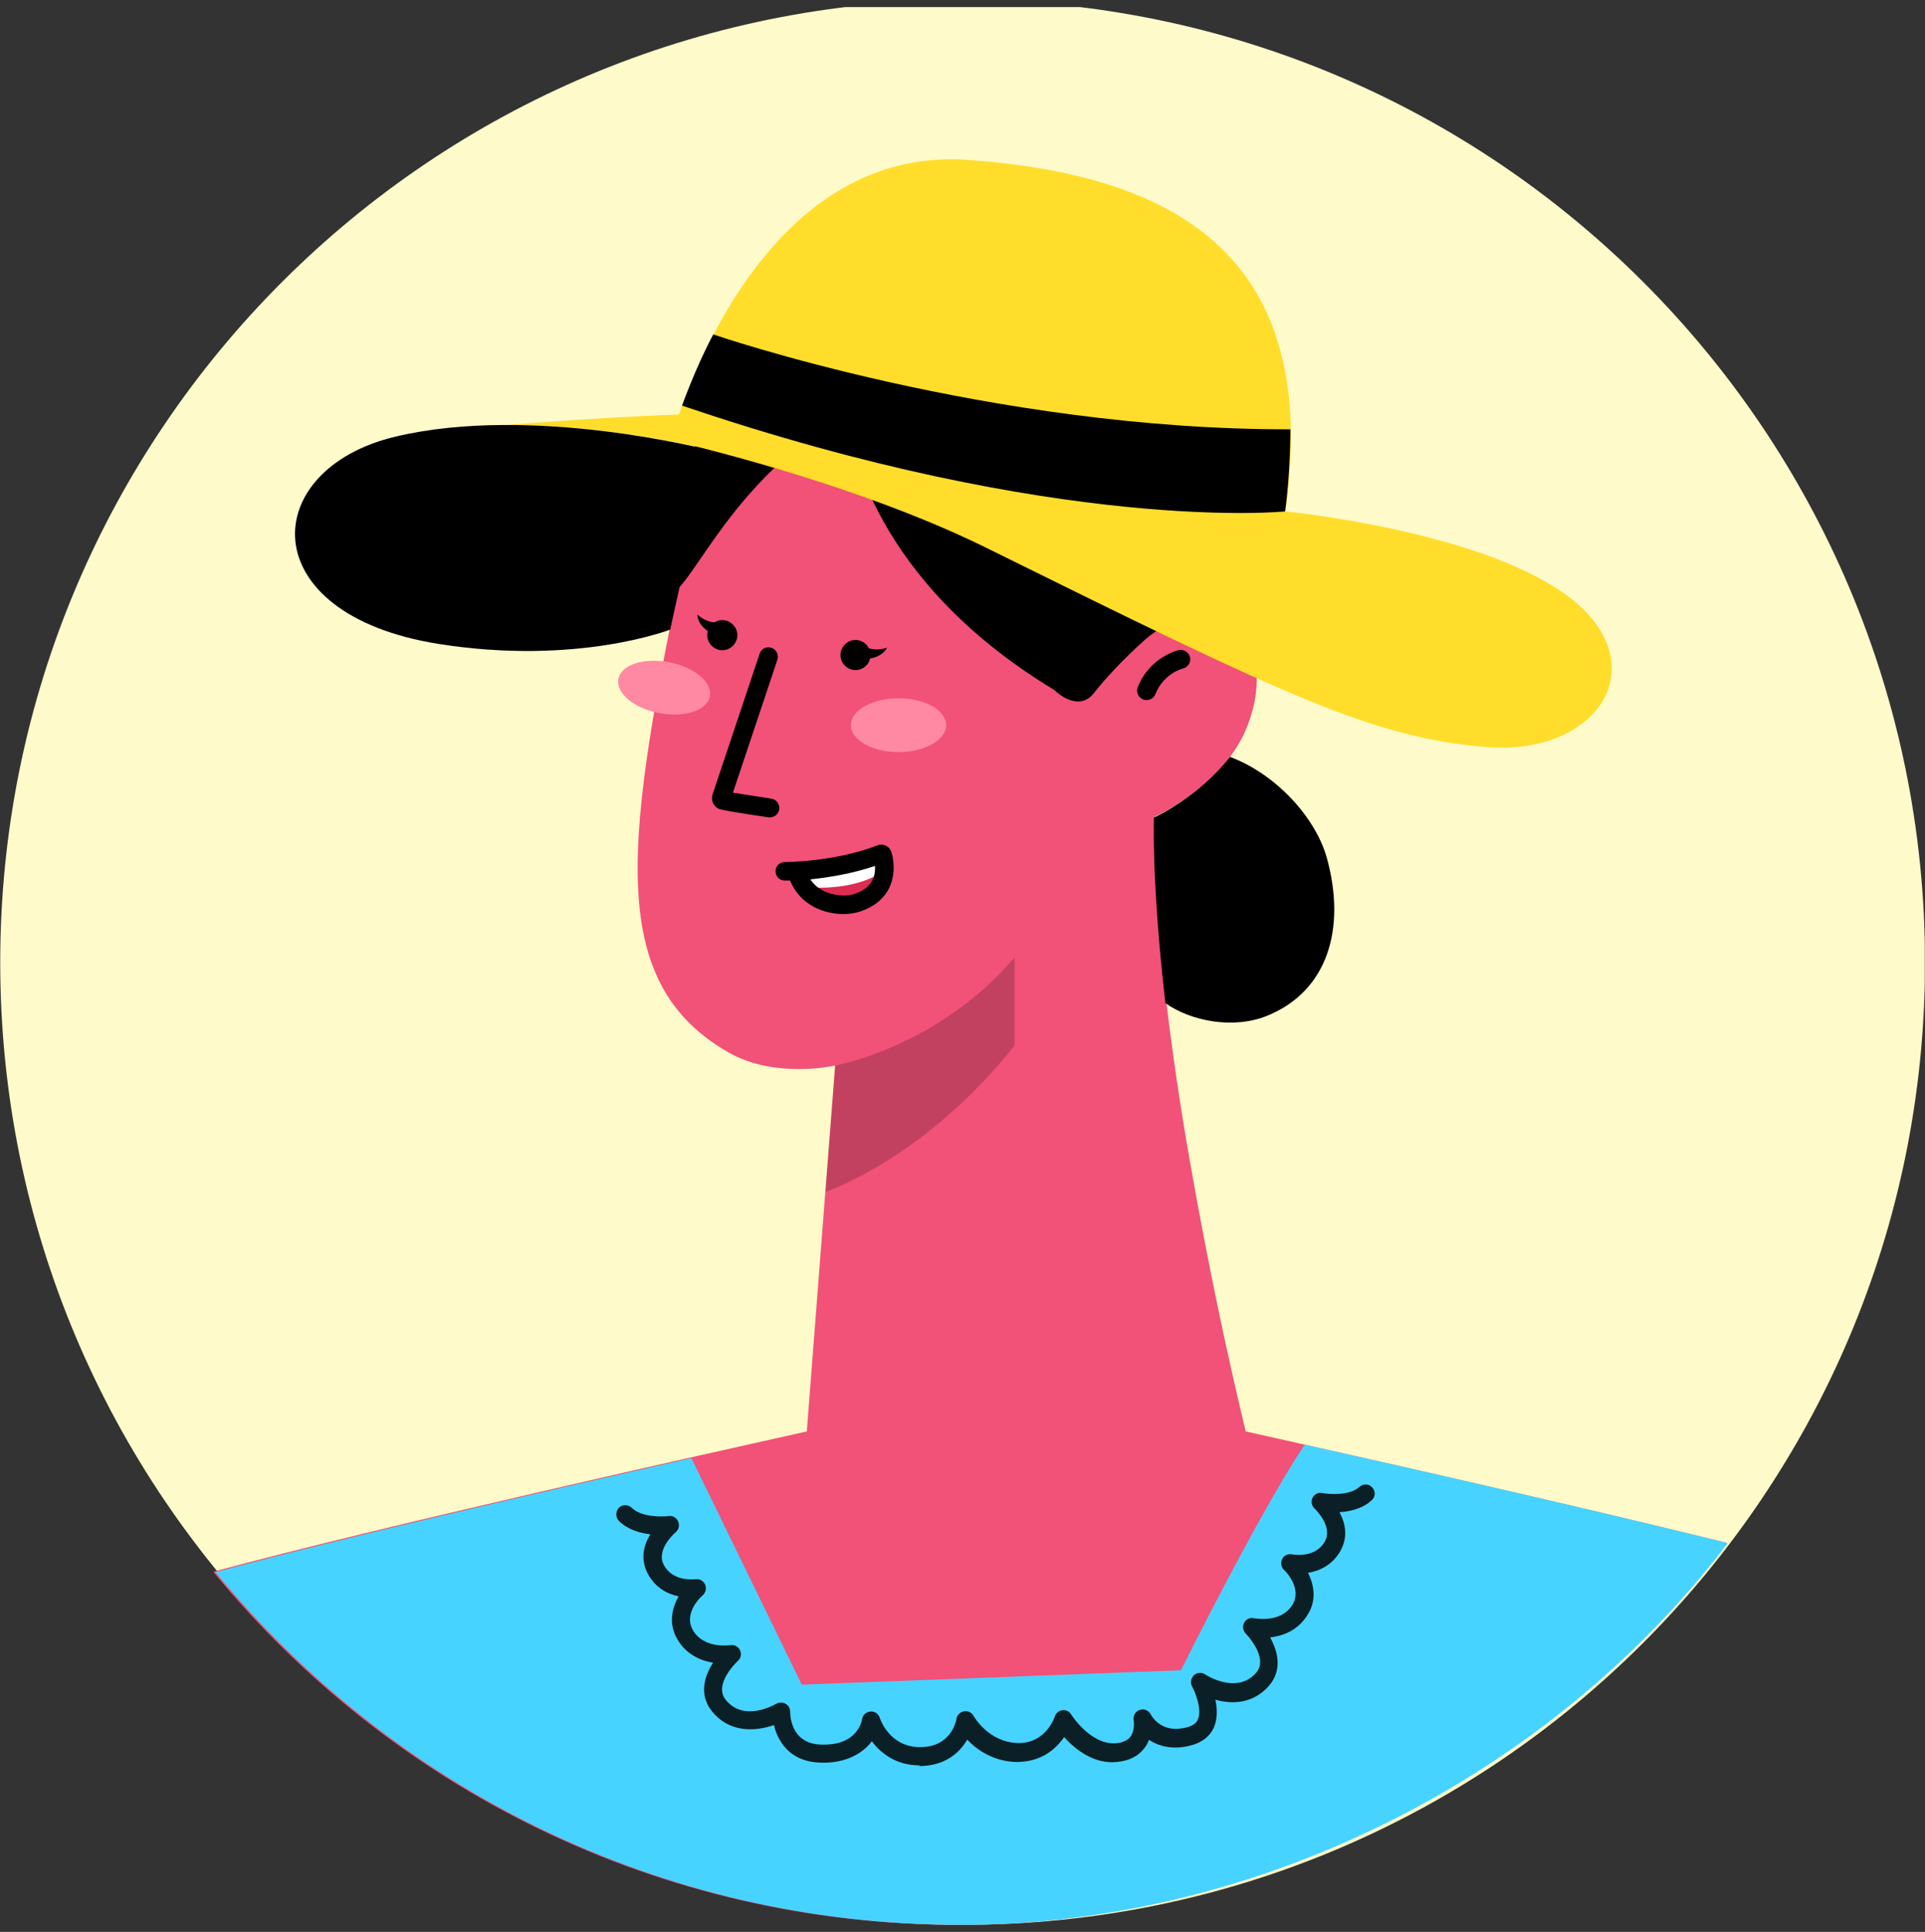 <?xml version="1.0" encoding="UTF-8"?><svg id="Layer_1" xmlns="http://www.w3.org/2000/svg" xmlns:xlink="http://www.w3.org/1999/xlink" viewBox="0 0 84.39 84.69"><rect x="0" y="0" width="84.39" height="84.69" fill="#333333" stroke="none"/><defs><style>.cls-1{fill:none;}.cls-2{clip-path:url(#clippath);}.cls-3{fill:#fff;}.cls-4{fill:#ffdd2a;}.cls-5{fill:#fffac9;}.cls-6{fill:#f25178;}.cls-7{fill:#ff88a2;}.cls-8{fill:#dd2c52;}.cls-9{fill:#47d3ff;}.cls-10{opacity:.85;}.cls-11{isolation:isolate;opacity:.2;}</style><clipPath id="clippath"><rect class="cls-1" y=".31" width="84.38" height="84.38"/></clipPath></defs><g class="cls-2"><path class="cls-5" d="M42.2,84.38c23.3,0,42.19-18.89,42.19-42.19S65.5,0,42.2,0,.01,18.89,.01,42.19s18.89,42.19,42.19,42.19Z"/></g><path class="cls-6" d="M75.67,67.63c-7.65-1.89-17.97-4.19-21.06-4.88-.73-3.04-1.59-6.96-2.43-11.75-1.78-10.09-1.55-15.19-1.55-15.2,0,0,.11-.05,.28-.14,.75-.4,2.85-1.65,3.71-3.68,1-2.39,.33-4.34-1.24-5.12-.37-.18-.77-.21-1.16-.14-1.18,.19-2.31,1.17-2.31,1.17,0,0,1.39-9.77-6.85-12.21-7.06-2.09-11.44,1.05-13.01,8.52-2.62,12.52-3.56,18.79,1.86,21.92,2.08,1.2,4.7,.59,4.7,.59l-1.24,16.04c-3.82,.85-18.85,4.2-26.02,6.15,7.74,9.45,19.49,15.48,32.66,15.48s25.96-6.58,33.66-16.75Z"/><path class="cls-11" d="M36.62,46.71s4.52-.81,7.86-4.74v3.84s-3.24,4.45-8.29,6.45l.43-5.55Z"/><path d="M50.26,30.69c-.05,0-.1,0-.15-.03-.21-.08-.32-.33-.23-.54,.52-1.31,1.74-1.61,1.79-1.62,.22-.05,.44,.09,.5,.31,.05,.22-.09,.44-.31,.5-.04,0-.85,.22-1.21,1.12-.06,.16-.22,.26-.39,.26Z"/><path d="M33.76,35.83h-.06s-1.7-.24-2.12-.35c-.19-.05-.28-.2-.28-.2-.09-.14-.11-.31-.06-.46l2.06-6.16c.07-.22,.3-.34,.52-.26,.22,.07,.33,.31,.26,.52l-1.95,5.83,1.68,.26c.23,.03,.38,.25,.35,.47-.03,.21-.21,.35-.41,.35h.01Z"/><path class="cls-9" d="M75.72,67.64c-6.18-1.53-14.08-3.32-18.52-4.31-1.98,2.94-5.43,9.89-5.43,9.89l-16.62,.63-4.84-9.93c-6.18,1.4-15.61,3.57-20.86,5,7.74,9.43,19.48,15.46,32.64,15.46s25.93-6.57,33.64-16.72v-.02Z"/><g class="cls-10"><path d="M40.34,77.39h-.02c-1.02,0-1.7-.52-2.1-1.06-.37,.5-1.09,.97-2.22,.94-.64-.01-1.16-.22-1.53-.61-.31-.33-.47-.72-.54-1.04-.79,.28-1.95,.37-2.73-.62-.56-.7-.33-1.51,.06-2.11-.52-.09-1.16-.34-1.56-1.02-.41-.69-.24-1.38,.05-1.89-.47-.1-1.02-.36-1.36-1.01-.34-.66-.15-1.27,.12-1.71-.46-.05-1-.21-1.38-.59-.15-.16-.15-.41,0-.57,.16-.16,.41-.15,.57,0,.41,.41,1.3,.4,1.61,.36,.17-.03,.35,.07,.42,.24,.07,.16,.03,.35-.11,.47,0,0-.88,.74-.52,1.43,.4,.76,1.35,.63,1.39,.63,.17-.03,.35,.07,.42,.23,.07,.16,.03,.35-.1,.47-.04,.03-.88,.77-.43,1.54,.49,.83,1.62,.65,1.64,.65,.17-.03,.35,.06,.42,.22,.08,.16,.04,.35-.09,.47-.01,0-1.09,1.01-.54,1.7,.8,1.01,2.16,.21,2.22,.18,.12-.07,.28-.07,.41,0s.2,.21,.2,.35,.02,1.41,1.37,1.44c1.6,.05,1.77-1.06,1.78-1.1,.02-.19,.17-.33,.36-.35,.21-.02,.36,.1,.42,.28,.02,.05,.41,1.27,1.76,1.28h0c1.35,0,1.58-1.11,1.6-1.24,.03-.17,.16-.3,.33-.33,.17-.03,.34,.05,.42,.2,.03,.05,.66,1.15,1.93,1.19,1.24,.04,1.63-1.15,1.63-1.16,.05-.15,.18-.26,.33-.28,.16-.02,.31,.05,.39,.19,0,0,.85,1.35,1.97,1.26,.3-.03,.51-.13,.63-.29,.21-.29,.14-.72,.14-.72-.04-.2,.08-.39,.26-.45,.19-.07,.4,.02,.49,.2,.05,.09,.5,.88,1.62,.55,.31-.09,.41-.24,.45-.35,.18-.44-.13-1.2-.26-1.43-.09-.16-.05-.36,.08-.49,.13-.12,.34-.14,.49-.04,.06,.04,1.38,.89,2.23-.06,.59-.67-.44-1.72-.45-1.73-.12-.13-.15-.32-.07-.47,.08-.16,.26-.24,.43-.2,.05,0,1.15,.23,1.67-.56,.49-.74-.31-1.53-.35-1.56-.13-.12-.16-.32-.08-.48,.08-.16,.27-.24,.44-.2,.04,0,.99,.19,1.42-.55,.4-.67-.43-1.45-.44-1.46-.13-.12-.17-.31-.09-.47,.08-.16,.25-.25,.43-.21,.31,.06,1.2,.12,1.63-.27,.16-.15,.42-.14,.56,.03,.15,.16,.14,.42-.03,.56-.4,.37-.95,.49-1.41,.52,.25,.46,.4,1.08,.03,1.72-.37,.63-.94,.86-1.41,.94,.27,.53,.4,1.22-.05,1.89-.43,.66-1.08,.88-1.61,.94,.35,.62,.54,1.44-.05,2.12-.69,.79-1.61,.82-2.35,.61,.08,.37,.1,.8-.05,1.18-.11,.28-.38,.64-.97,.81-.81,.23-1.44,.06-1.89-.23-.04,.12-.11,.25-.2,.36-.26,.35-.67,.56-1.2,.61-1.03,.11-1.86-.58-2.32-1.09-.38,.55-1.03,1.1-2.11,1.09-1.01-.03-1.72-.54-2.14-.98-.33,.58-.98,1.16-2.11,1.16l.04-.03Z"/></g><path d="M53.91,27.22s0,0,0,0c-1.42-.96-3.32,.48-3.69,.8-1.06,.95-1.79,1.76-2.27,2.37-.48,.61-1.19,.37-1.74-.15,0,0-.01,0-.02-.01-7.94-4.81-8.94-10.88-9.06-11.94,0-.07-.09-.12-.16-.08-4.8,2.85-6.43,7.12-7.47,7.78-.06,.04-.12,0-.12-.08-.03-3.78,1.15-6.59,1.63-7.79,1.41-2.62,3.67-5.35,6.11-6.67,1.82-.98,6.69-2.62,11.73,.57,3.79,2.4,4.29,4.11,4.35,4.42,0,.03,.03,.06,.05,.08,.92,.57,1.48,1.98,1.65,4.57,.22,3.25-.96,6.06-.99,6.13,0,0,0,0,0,0Z"/><path d="M58.16,37.59c-.46-1.67-2.15-3.63-4.24-4.41-1.39,1.78-3.33,2.66-3.33,2.66,0,0-.12,2.74,.5,8.13,1.05,.77,2.97,1.18,4.48,.55,2.57-1.05,3.48-3.73,2.59-6.94h0Z"/><path d="M32.13,28.31c.26-.26,.26-.67,0-.93-.26-.26-.67-.26-.93,0-.26,.26-.26,.67,0,.93,.26,.26,.67,.26,.93,0Z"/><path d="M37.97,29.18c.26-.26,.26-.67,0-.93-.26-.26-.67-.26-.93,0-.26,.26-.26,.67,0,.93,.26,.26,.67,.26,.93,0Z"/><path d="M38.01,28.39s.38,.18,.88,0c0,0-.22,.48-.92,.48l.03-.49h0Z"/><path d="M31.38,27.29s-.42,.01-.81-.35c0,0,0,.54,.65,.82l.16-.47Z"/><path class="cls-8" d="M34.86,38.23s1.59,0,3.74-.8c.03,0,.07-.02,.08,.02,.14,.4,.33,1.45-.69,1.96-1.27,.64-2.69,.1-3.02-1.16"/><path class="cls-3" d="M38.5,38.32s-.95,.67-2.92,.59l-.41-.5,3.6-.84-.27,.75Z"/><path d="M36.98,40.07c-.45,0-.92-.11-1.31-.32-.48-.26-.84-.66-1.03-1.15h-.24c-.22,0-.4-.18-.4-.41s.18-.4,.41-.4c0,0,2.17,0,4.05-.73,.22-.09,.47,0,.58,.21l.02,.03c.14,.4,.2,1.06-.08,1.63-.24,.48-.67,.83-1.28,1.03-.22,.07-.47,.11-.72,.11Zm-1.46-1.53c.13,.2,.31,.37,.54,.49,.49,.26,1.05,.27,1.39,.16,.39-.13,.66-.33,.8-.61,.1-.21,.12-.43,.11-.62-1.03,.35-2.08,.51-2.84,.59h0Z"/><path class="cls-7" d="M28.9,31.26c1.11,.21,2.1-.11,2.22-.73,.12-.62-.68-1.29-1.79-1.5-1.11-.21-2.1,.11-2.22,.73-.12,.62,.68,1.29,1.79,1.5Z"/><path class="cls-7" d="M39.39,32.97c1.15,0,2.09-.53,2.09-1.18s-.93-1.18-2.09-1.18-2.09,.53-2.09,1.18,.93,1.18,2.09,1.18Z"/><path class="cls-4" d="M68.5,25.97c-3.91-2.74-12.15-3.55-12.15-3.55,1.57-11.08-4.62-14.74-13.93-15.41-7.87-.56-11.56,8-12.65,11.16-3.78,.14-7.54,.46-7.54,.46,4.37,0,8.35,.96,8.35,.96,2.38,.6,8.01,2.13,12.67,4.43,13.16,6.51,16.99,8.34,21.95,8.73,4.96,.39,7.59-3.8,3.3-6.79h0Z"/><path d="M31.14,19.74s-7.78-2.03-13.8-.6c-6.02,1.43-6.32,7.79,1.9,9.09,6.07,.96,10.14-.63,10.14-.63,0,0,.87-3.97,1.76-7.86Z"/><path d="M56.33,22.42s-9.85,1-26.43-4.64c0,0,.62-1.73,1.37-3.12,0,0,12.13,4.19,25.3,4.16,0,0,0,1.93-.23,3.58h-.01Z"/></svg>
